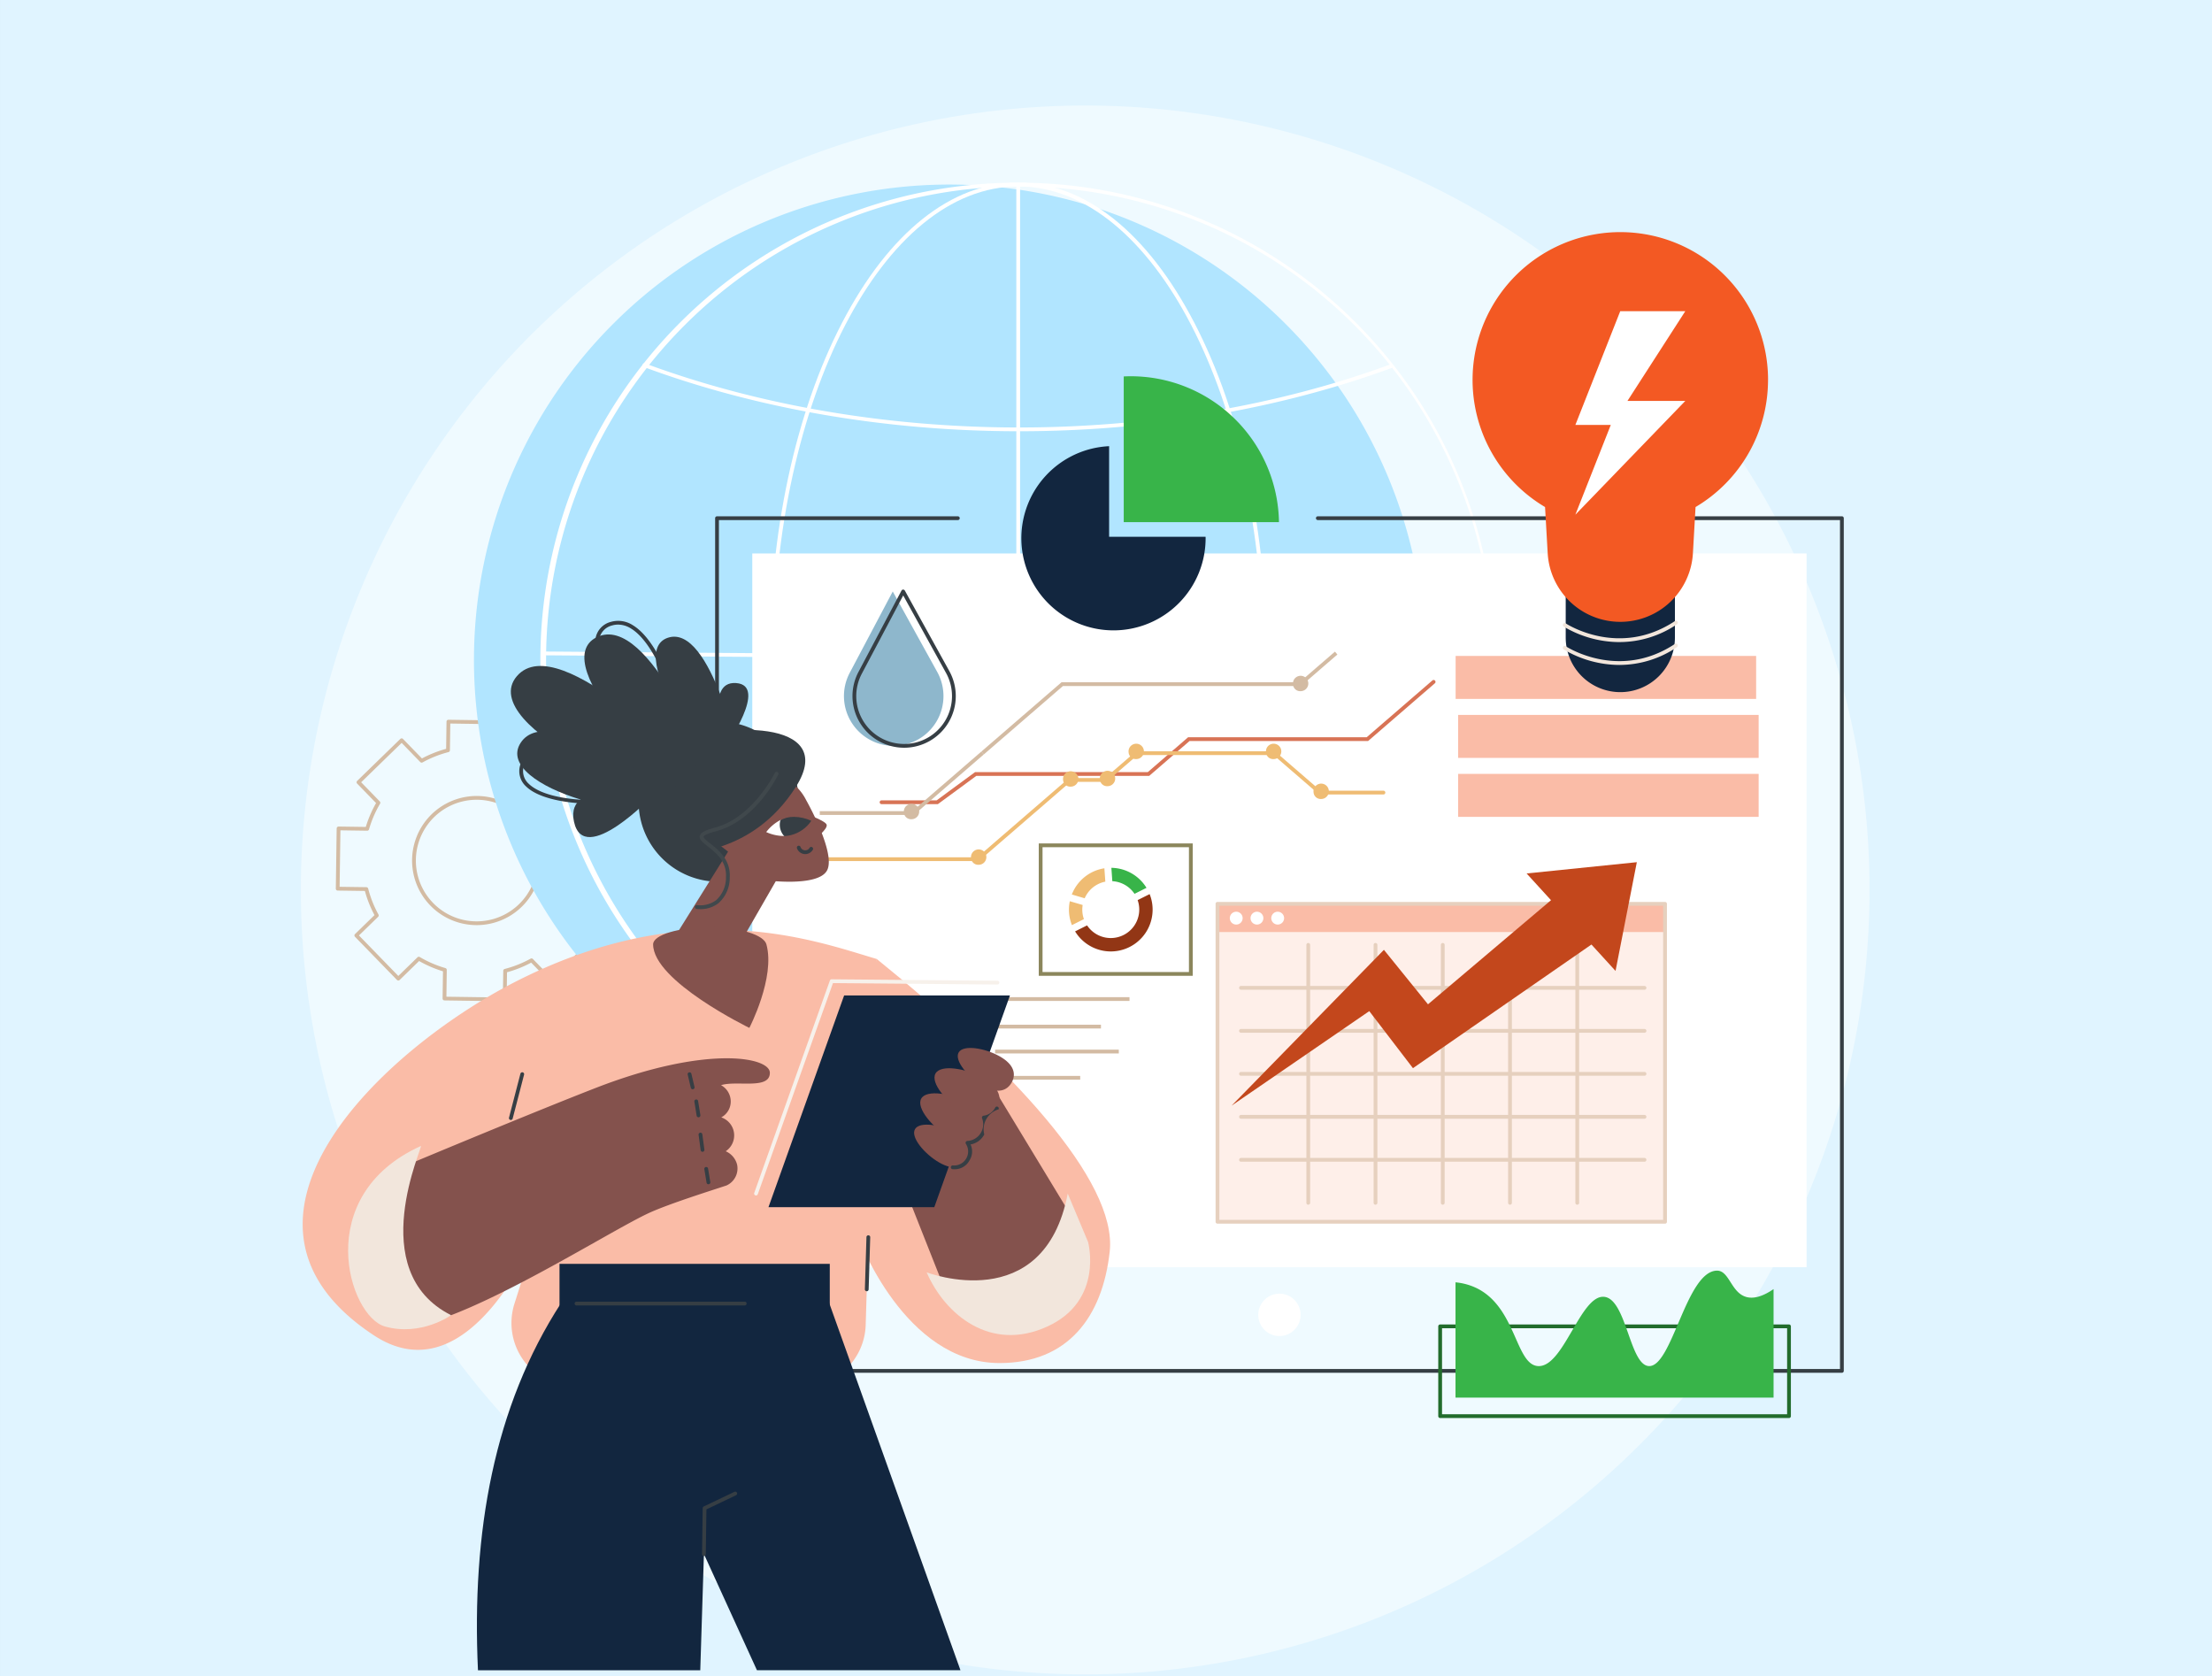 <svg xmlns="http://www.w3.org/2000/svg" xmlns:xlink="http://www.w3.org/1999/xlink" width="420.033" height="318.233" viewBox="0 0 420.033 318.233">
  <rect x="0" y="0" width="420.033" height="318.233" fill="#333333" stroke="none"/>
  <defs>
    <clipPath id="clip-path">
      <rect id="Rectángulo_403439" data-name="Rectángulo 403439" width="298" height="298" transform="translate(-0.104 -0.104)" fill="none"/>
    </clipPath>
    <clipPath id="clip-path-2">
      <path id="Trazado_886079" data-name="Trazado 886079" d="M546.732,829.884a7.614,7.614,0,0,0-3.87,2.722,6.577,6.577,0,0,0,8.565-2.142,8.142,8.142,0,0,0-3.288-.747,5.8,5.8,0,0,0-1.407.167" transform="translate(-542.862 -829.717)" fill="none"/>
    </clipPath>
  </defs>
  <g id="Grupo_1103085" data-name="Grupo 1103085" transform="translate(-179.983 -5846.027)">
    <g id="Grupo_1099963" data-name="Grupo 1099963" transform="translate(0.017 3491.615)">
      <rect id="Rectángulo_35205" data-name="Rectángulo 35205" width="420.033" height="318.233" transform="translate(179.967 2354.412)" fill="#e0f4ff"/>
      <g id="Grupo_1102186" data-name="Grupo 1102186" transform="translate(237.087 2374.438)">
        <g id="Grupo_1102181" data-name="Grupo 1102181" transform="translate(0.051 0.051)">
          <g id="Grupo_1102180" data-name="Grupo 1102180" clip-path="url(#clip-path)">
            <path id="Trazado_885997" data-name="Trazado 885997" d="M297.87,148.935A148.935,148.935,0,1,1,148.935,0,148.935,148.935,0,0,1,297.87,148.935" transform="translate(-0.039 -0.039)" fill="#effaff"/>
            <path id="Trazado_885998" data-name="Trazado 885998" d="M72.834,769.9h-.005l-11.439-.163a.359.359,0,0,1-.354-.364l.074-5.166a21.875,21.875,0,0,1-4.533-1.953l-3.7,3.6a.359.359,0,0,1-.508-.007l-7.973-8.2a.359.359,0,0,1,.007-.507l3.7-3.6a21.863,21.863,0,0,1-1.823-4.587l-5.166-.074a.359.359,0,0,1-.354-.364l.163-11.439a.364.364,0,0,1,.364-.354l5.166.074a21.875,21.875,0,0,1,1.953-4.533l-3.6-3.7a.359.359,0,0,1,.007-.508l8.2-7.973a.368.368,0,0,1,.255-.1.36.36,0,0,1,.252.109l3.6,3.7a21.866,21.866,0,0,1,4.587-1.823l.074-5.166a.354.354,0,0,1,.364-.354l11.439.164a.359.359,0,0,1,.354.364l-.074,5.166A21.867,21.867,0,0,1,78.4,724.09l3.7-3.6a.4.4,0,0,1,.255-.1.36.36,0,0,1,.252.109l7.973,8.2a.359.359,0,0,1-.007.508l-3.7,3.6A21.877,21.877,0,0,1,88.7,737.4l5.166.074a.359.359,0,0,1,.354.364l-.164,11.439a.354.354,0,0,1-.364.354l-5.166-.074a21.89,21.89,0,0,1-1.953,4.533l3.6,3.7a.359.359,0,0,1-.007.508l-8.2,7.973a.359.359,0,0,1-.508-.007l-3.6-3.7a21.892,21.892,0,0,1-4.587,1.823l-.074,5.166a.359.359,0,0,1-.359.354m-11.075-.876,10.721.153.073-5.079a.359.359,0,0,1,.269-.342,21.152,21.152,0,0,0,4.926-1.958.359.359,0,0,1,.431.064l3.54,3.643,7.689-7.473-3.54-3.643a.359.359,0,0,1-.052-.432,21.16,21.16,0,0,0,2.1-4.868.364.364,0,0,1,.35-.259l5.079.073.153-10.721-5.079-.073a.359.359,0,0,1-.342-.269,21.159,21.159,0,0,0-1.958-4.926.359.359,0,0,1,.064-.431l3.642-3.54-7.473-7.689-3.642,3.54a.359.359,0,0,1-.432.052,21.151,21.151,0,0,0-4.868-2.1.359.359,0,0,1-.259-.35l.073-5.079L62.5,717.166l-.072,5.079a.359.359,0,0,1-.269.342,21.16,21.16,0,0,0-4.926,1.958.359.359,0,0,1-.431-.064l-3.54-3.642-7.689,7.473,3.54,3.642a.359.359,0,0,1,.052.432,21.15,21.15,0,0,0-2.1,4.868.351.351,0,0,1-.35.259l-5.079-.073-.153,10.721,5.079.073a.359.359,0,0,1,.342.269,21.144,21.144,0,0,0,1.957,4.926.359.359,0,0,1-.064.431l-3.642,3.54,7.473,7.689,3.642-3.54a.359.359,0,0,1,.432-.052,21.144,21.144,0,0,0,4.868,2.1.359.359,0,0,1,.259.35Zm5.733-13.593a12.26,12.26,0,1,1,8.547-3.464,12.231,12.231,0,0,1-8.547,3.464m0-23.8a11.543,11.543,0,1,0,8.283,3.494,11.508,11.508,0,0,0-8.283-3.494" transform="translate(-34.165 -599.866)" fill="#d3bba3"/>
            <path id="Trazado_885999" data-name="Trazado 885999" d="M382.453,182.961A90.271,90.271,0,1,1,292.7,92.171a90.271,90.271,0,0,1,89.75,90.789" transform="translate(-169.086 -77.206)" fill="#b1e5ff"/>
            <path id="Trazado_886000" data-name="Trazado 886000" d="M370.682,271.224l-.536,0a90.63,90.63,0,0,1,.507-181.259l.537,0a90.63,90.63,0,0,1,90.107,91.15l-.359,0,.359,0a90.63,90.63,0,0,1-90.614,90.108m-.023-180.542a89.908,89.908,0,1,0,.526,0h-.526" transform="translate(-234.495 -75.359)" fill="#fff"/>
            <path id="Trazado_886001" data-name="Trazado 886001" d="M470.054,313.58c-25.07,0-49.712-4.221-71.262-12.207a.359.359,0,0,1,.25-.673c21.471,7.957,46.027,12.162,71.013,12.162,24.794,0,49.186-4.145,70.539-11.987a.359.359,0,1,1,.247.674c-21.431,7.871-45.909,12.031-70.786,12.031" transform="translate(-333.723 -251.775)" fill="#fff"/>
            <path id="Trazado_886002" data-name="Trazado 886002" d="M393.84,917.21a.359.359,0,0,1-.126-.695C415.469,908.327,440.4,904,465.8,904c25.269,0,50.08,4.284,71.752,12.389a.359.359,0,1,1-.251.672c-21.592-8.075-46.317-12.344-71.5-12.344-25.321,0-50.161,4.312-71.838,12.47a.363.363,0,0,1-.126.023" transform="translate(-329.473 -756.893)" fill="#fff"/>
            <path id="Trazado_886003" data-name="Trazado 886003" d="M593.919,271.225c-12.659,0-24.542-9.458-33.459-26.633-8.878-17.1-13.767-39.828-13.767-64s4.889-46.9,13.767-64c8.917-17.175,20.8-26.633,33.459-26.633s24.542,9.459,33.459,26.633c8.878,17.1,13.768,39.828,13.768,64s-4.889,46.9-13.768,64c-8.917,17.175-20.8,26.633-33.459,26.633m0-180.542c-25.645,0-46.509,40.334-46.509,89.912s20.864,89.912,46.509,89.912,46.508-40.335,46.508-89.912-20.864-89.912-46.508-89.912" transform="translate(-457.746 -75.36)" fill="#fff"/>
            <path id="Trazado_886004" data-name="Trazado 886004" d="M834.987,272.094a.359.359,0,0,1-.359-.359V91.5a.359.359,0,0,1,.718,0v180.23a.359.359,0,0,1-.359.359" transform="translate(-698.814 -76.349)" fill="#fff"/>
            <path id="Trazado_886005" data-name="Trazado 886005" d="M460.682,638.987h0l-180.616-1.408a.359.359,0,0,1,0-.718h0l180.616,1.408a.359.359,0,0,1,0,.718" transform="translate(-234.219 -533.238)" fill="#fff"/>
            <path id="Trazado_886006" data-name="Trazado 886006" d="M697.2,641.752h-213.6a.359.359,0,0,1-.359-.359v-161.9a.359.359,0,0,1,.359-.359h45.729a.359.359,0,1,1,0,.718h-45.37V641.034H696.839V479.85H597.687a.359.359,0,1,1,0-.718H697.2a.359.359,0,0,1,.359.359v161.9a.359.359,0,0,1-.359.359" transform="translate(-404.618 -401.182)" fill="#363e44"/>
            <rect id="Rectángulo_403427" data-name="Rectángulo 403427" width="200.2" height="135.516" transform="translate(85.678 85.01)" fill="#fff"/>
            <path id="Trazado_886007" data-name="Trazado 886007" d="M1124.928,1389.965a4.021,4.021,0,1,1-4.021-4.021,4.021,4.021,0,0,1,4.021,4.021" transform="translate(-935.129 -1160.392)" fill="#fff"/>
            <path id="Trazado_886010" data-name="Trazado 886010" d="M686.284,693.637H675.592a.359.359,0,0,1,0-.718h10.456l7.292-5.359h32.8l7.657-6.62h33.909l12.478-10.788a.359.359,0,1,1,.47.543l-12.681,10.963H734.064l-7.657,6.62H693.576Z" transform="translate(-565.364 -561.036)" fill="#d87355"/>
            <path id="Trazado_886011" data-name="Trazado 886011" d="M634.6,774.08H604.586a.359.359,0,1,1,0-.718H634.33l17.4-15.043h6.854l5.888-5.09h26.366l8.656,7.483h11.949a.359.359,0,0,1,0,.718H699.225l-8.656-7.484H664.738l-5.888,5.09H652Z" transform="translate(-505.916 -630.664)" fill="#efbc73"/>
            <path id="Trazado_886012" data-name="Trazado 886012" d="M1181.406,794.791a1.459,1.459,0,1,1,1.444,1.249,1.357,1.357,0,0,1-1.444-1.249" transform="translate(-989.147 -664.416)" fill="#efbc73"/>
            <path id="Trazado_886013" data-name="Trazado 886013" d="M1125.945,748.237a1.459,1.459,0,1,1,1.444,1.249,1.357,1.357,0,0,1-1.444-1.249" transform="translate(-942.713 -625.439)" fill="#efbc73"/>
            <path id="Trazado_886014" data-name="Trazado 886014" d="M965.65,748.237a1.459,1.459,0,1,1,1.444,1.249,1.357,1.357,0,0,1-1.444-1.249" transform="translate(-808.509 -625.439)" fill="#efbc73"/>
            <path id="Trazado_886015" data-name="Trazado 886015" d="M932.168,779.845a1.459,1.459,0,1,1,1.444,1.249,1.357,1.357,0,0,1-1.444-1.249" transform="translate(-780.477 -651.902)" fill="#efbc73"/>
            <path id="Trazado_886016" data-name="Trazado 886016" d="M889.232,780.386a1.459,1.459,0,1,1,1.444,1.249,1.357,1.357,0,0,1-1.444-1.249" transform="translate(-744.53 -652.355)" fill="#efbc73"/>
            <path id="Trazado_886017" data-name="Trazado 886017" d="M781.857,871.532a1.459,1.459,0,1,1,1.444,1.249,1.357,1.357,0,0,1-1.444-1.249" transform="translate(-654.633 -728.665)" fill="#efbc73"/>
            <path id="Trazado_886018" data-name="Trazado 886018" d="M794.31,656.526l-.469-.543,15.219-13.158h45.194l6.727-5.816.47.543-6.929,5.991H809.327Z" transform="translate(-664.666 -533.361)" fill="#d3bba3"/>
            <path id="Trazado_886019" data-name="Trazado 886019" d="M623.19,765.606H605.317v-.718h17.606L636,753.58l.469.543Z" transform="translate(-506.828 -630.958)" fill="#d3bba3"/>
            <path id="Trazado_886020" data-name="Trazado 886020" d="M703.513,818.389a1.459,1.459,0,1,1,1.444,1.249,1.357,1.357,0,0,1-1.444-1.249" transform="translate(-589.041 -684.173)" fill="#d3bba3"/>
            <path id="Trazado_886021" data-name="Trazado 886021" d="M1157.444,669.018a1.459,1.459,0,1,1,1.444,1.249,1.357,1.357,0,0,1-1.444-1.249" transform="translate(-969.085 -559.115)" fill="#d3bba3"/>
            <rect id="Rectángulo_403428" data-name="Rectángulo 403428" width="84.987" height="60.363" transform="translate(174.011 151.53)" fill="#feefe9"/>
            <path id="Trazado_886094" data-name="Trazado 886094" d="M0,0H84.987V5.357H0Z" transform="translate(174.011 151.53)" fill="#fabca7"/>
            <path id="Trazado_886022" data-name="Trazado 886022" d="M1152.436,990.054h-84.988a.359.359,0,0,1-.359-.359V929.332a.359.359,0,0,1,.359-.359h84.988a.359.359,0,0,1,.359.359V989.7a.359.359,0,0,1-.359.359m-84.629-.718h84.27V929.691h-84.27Z" transform="translate(-893.437 -777.802)" fill="#e6d0be"/>
            <path id="Trazado_886023" data-name="Trazado 886023" d="M1086.13,941.6a1.218,1.218,0,1,1-1.218-1.218,1.218,1.218,0,0,1,1.218,1.218" transform="translate(-907.339 -787.351)" fill="#fff"/>
            <path id="Trazado_886024" data-name="Trazado 886024" d="M1110.315,941.6a1.218,1.218,0,1,1-1.218-1.218,1.218,1.218,0,0,1,1.218,1.218" transform="translate(-927.587 -787.351)" fill="#fff"/>
            <path id="Trazado_886025" data-name="Trazado 886025" d="M1134.5,941.6a1.218,1.218,0,1,1-1.218-1.218,1.218,1.218,0,0,1,1.218,1.218" transform="translate(-947.835 -787.351)" fill="#fff"/>
            <path id="Trazado_886026" data-name="Trazado 886026" d="M1171.532,1228.308h-76.62a.359.359,0,0,1,0-.718h76.62a.359.359,0,1,1,0,.718" transform="translate(-916.431 -1027.813)" fill="#e6d0be"/>
            <path id="Trazado_886027" data-name="Trazado 886027" d="M1171.532,1178.159h-76.62a.359.359,0,0,1,0-.718h76.62a.359.359,0,0,1,0,.718" transform="translate(-916.431 -985.827)" fill="#e6d0be"/>
            <path id="Trazado_886028" data-name="Trazado 886028" d="M1171.532,1128.01h-76.62a.359.359,0,0,1,0-.718h76.62a.359.359,0,0,1,0,.718" transform="translate(-916.431 -943.841)" fill="#e6d0be"/>
            <path id="Trazado_886029" data-name="Trazado 886029" d="M1171.532,1077.862h-76.62a.359.359,0,0,1,0-.718h76.62a.359.359,0,1,1,0,.718" transform="translate(-916.431 -901.855)" fill="#e6d0be"/>
            <path id="Trazado_886030" data-name="Trazado 886030" d="M1171.532,1027.713h-76.62a.359.359,0,0,1,0-.718h76.62a.359.359,0,0,1,0,.718" transform="translate(-916.431 -859.869)" fill="#e6d0be"/>
            <path id="Trazado_886031" data-name="Trazado 886031" d="M1487.18,1026.54a.359.359,0,0,1-.359-.359V977.205a.359.359,0,1,1,.718,0v48.976a.359.359,0,0,1-.359.359" transform="translate(-1244.849 -817.883)" fill="#e6d0be"/>
            <path id="Trazado_886032" data-name="Trazado 886032" d="M1408.726,1026.54a.359.359,0,0,1-.359-.359V977.205a.359.359,0,1,1,.718,0v48.976a.359.359,0,0,1-.359.359" transform="translate(-1179.165 -817.883)" fill="#e6d0be"/>
            <path id="Trazado_886033" data-name="Trazado 886033" d="M1330.272,1026.54a.359.359,0,0,1-.359-.359V977.205a.359.359,0,1,1,.718,0v48.976a.359.359,0,0,1-.359.359" transform="translate(-1113.481 -817.883)" fill="#e6d0be"/>
            <path id="Trazado_886034" data-name="Trazado 886034" d="M1251.82,1026.54a.359.359,0,0,1-.359-.359V977.205a.359.359,0,1,1,.718,0v48.976a.359.359,0,0,1-.359.359" transform="translate(-1047.799 -817.883)" fill="#e6d0be"/>
            <path id="Trazado_886035" data-name="Trazado 886035" d="M1173.366,1026.54a.359.359,0,0,1-.359-.359V977.205a.359.359,0,1,1,.718,0v48.976a.359.359,0,0,1-.359.359" transform="translate(-982.115 -817.883)" fill="#e6d0be"/>
            <path id="Trazado_886036" data-name="Trazado 886036" d="M1162.732,882.607l-20.93,2.141,4.632,5.077-23.359,19.768-8.369-10.344-28.922,29.584,26.142-17.948,8.294,10.831,33.894-23.475,4.574,5.013Z" transform="translate(-909.089 -738.984)" fill="#c3471c"/>
            <rect id="Rectángulo_403430" data-name="Rectángulo 403430" width="28.517" height="24.421" transform="translate(100.058 169.666)" fill="#d3bba3"/>
            <rect id="Rectángulo_403431" data-name="Rectángulo 403431" width="28.517" height="24.421" transform="translate(140.435 140.419)" fill="#fff"/>
            <path id="Trazado_886037" data-name="Trazado 886037" d="M890.045,885.856H860.811V860.717h29.234Zm-28.517-.718h27.8v-23.7h-27.8Z" transform="translate(-720.735 -720.656)" fill="#8b865c"/>
            <rect id="Rectángulo_403432" data-name="Rectángulo 403432" width="25.52" height="0.718" transform="translate(131.788 169.25)" fill="#d3bba3"/>
            <rect id="Rectángulo_403433" data-name="Rectángulo 403433" width="20.1" height="0.718" transform="translate(131.788 174.481)" fill="#d3bba3"/>
            <rect id="Rectángulo_403434" data-name="Rectángulo 403434" width="23.487" height="0.718" transform="translate(131.788 179.219)" fill="#d3bba3"/>
            <rect id="Rectángulo_403435" data-name="Rectángulo 403435" width="16.158" height="0.718" transform="translate(131.788 184.203)" fill="#d3bba3"/>
            <path id="Trazado_886038" data-name="Trazado 886038" d="M904.365,892.73a5.394,5.394,0,0,1,1.381-.471l-.178-2.539a7.932,7.932,0,0,0-6.183,4.976l2.441.719a5.385,5.385,0,0,1,2.54-2.684" transform="translate(-753.03 -744.939)" fill="#efbc73"/>
            <path id="Trazado_886039" data-name="Trazado 886039" d="M898.9,931.532a5.377,5.377,0,0,1-.236-2.683l-2.441-.719a7.9,7.9,0,0,0,.4,4.54Z" transform="translate(-750.249 -777.097)" fill="#efbc73"/>
            <path id="Trazado_886040" data-name="Trazado 886040" d="M917.348,919.844l-2.277,1.138a5.409,5.409,0,0,1-9.6,4.8l-2.277,1.139a7.941,7.941,0,0,0,14.155-7.079" transform="translate(-756.219 -770.159)" fill="#923615"/>
            <path id="Trazado_886041" data-name="Trazado 886041" d="M945.708,891.7a5.419,5.419,0,0,1,4.215,2.4l2.276-1.139a7.956,7.956,0,0,0-6.669-3.8Z" transform="translate(-791.664 -744.468)" fill="#38b449"/>
            <rect id="Rectángulo_403436" data-name="Rectángulo 403436" width="57.062" height="8.161" transform="translate(219.235 104.465)" fill="#fabca7"/>
            <rect id="Rectángulo_403437" data-name="Rectángulo 403437" width="57.062" height="8.161" transform="translate(219.713 115.662)" fill="#fabca7"/>
            <rect id="Rectángulo_403438" data-name="Rectángulo 403438" width="57.062" height="8.162" transform="translate(219.713 126.857)" fill="#fabca7"/>
            <path id="Trazado_886042" data-name="Trazado 886042" d="M989.422,343.459a28.145,28.145,0,0,0-28.139-27.7c-.45,0-.9.013-1.34.034v27.67Z" transform="translate(-803.731 -264.398)" fill="#38b449"/>
            <path id="Trazado_886043" data-name="Trazado 886043" d="M857.175,414.563v-17.2A17.495,17.495,0,1,0,875.5,414.84c0-.093-.005-.185-.007-.278Z" transform="translate(-703.74 -332.725)" fill="#12263f"/>
            <path id="Trazado_886044" data-name="Trazado 886044" d="M1393.438,1439.617H1327.2a.359.359,0,0,1-.359-.359v-17.046a.359.359,0,0,1,.359-.359h66.243a.359.359,0,0,1,.359.359v17.046a.359.359,0,0,1-.359.359m-65.884-.718h65.525v-16.328h-65.525Z" transform="translate(-1110.905 -1190.456)" fill="#226c2c"/>
            <path id="Trazado_886045" data-name="Trazado 886045" d="M1402.137,1364.021c-2.825-.856-3.16-5.031-5.516-4.972-5.835.147-8.484,18.359-12.909,18.119-3.653-.2-4.251-12.74-8.481-13.147-4.515-.434-7.7,13.481-12.576,13.147-4.282-.294-4.111-11.181-11.7-14.825a11.7,11.7,0,0,0-3.95-1.075v21.884H1407.4v-20.6c-2.279,1.566-3.976,1.864-5.264,1.473" transform="translate(-1127.793 -1137.874)" fill="#38b449"/>
            <path id="Trazado_886046" data-name="Trazado 886046" d="M642.932,596.137a9.449,9.449,0,0,1-8.352-13.867l8.169-15.442,8.452,15.289a9.449,9.449,0,0,1-8.269,14.02" transform="translate(-530.398 -474.603)" fill="#8eb7cc"/>
            <path id="Trazado_886047" data-name="Trazado 886047" d="M653.251,594.651a9.807,9.807,0,0,1-8.669-14.394l8.169-15.442a.358.358,0,0,1,.314-.191.385.385,0,0,1,.317.185l8.452,15.29a9.808,9.808,0,0,1-8.583,14.553m-.176-28.914-7.859,14.855a9.09,9.09,0,1,0,15.99-.147Z" transform="translate(-538.739 -472.759)" fill="#363e44"/>
            <path id="Trazado_886048" data-name="Trazado 886048" d="M1485.931,588.528a10.368,10.368,0,0,1-10.368-10.368v-8.242H1496.3v8.242a10.368,10.368,0,0,1-10.368,10.368" transform="translate(-1235.424 -477.191)" fill="#12263f"/>
            <path id="Trazado_886049" data-name="Trazado 886049" d="M1423.013,175.738a28.055,28.055,0,1,0-42.345,24.14l.5,8.783a13.811,13.811,0,0,0,27.576,0l.5-8.783a28.036,28.036,0,0,0,13.763-24.14" transform="translate(-1144.451 -123.684)" fill="#f35923"/>
            <path id="Trazado_886050" data-name="Trazado 886050" d="M1482.977,605.111a20.869,20.869,0,0,1-10.607-2.947.359.359,0,0,1,.4-.6c.1.067,10.068,6.6,20.712-.436a.359.359,0,0,1,.4.6,19.483,19.483,0,0,1-10.9,3.379" transform="translate(-1232.618 -503.275)" fill="#f2e6dc"/>
            <path id="Trazado_886051" data-name="Trazado 886051" d="M1482.977,631.769a20.868,20.868,0,0,1-10.607-2.947.359.359,0,0,1,.4-.6c.1.067,10.068,6.6,20.712-.436a.359.359,0,0,1,.4.6,19.483,19.483,0,0,1-10.9,3.379" transform="translate(-1232.618 -525.594)" fill="#f2e6dc"/>
            <path id="Trazado_886052" data-name="Trazado 886052" d="M1492.069,242.4l8.52-21.6h12.353l-10.983,17.04h10.983l-20.873,21.6,6.723-17.04Z" transform="translate(-1250.097 -181.794)" fill="#fff"/>
            <path id="Trazado_886053" data-name="Trazado 886053" d="M641.681,1048.368s8.727,23.882,26.8,23.882c12.951,0,19.538-8.7,20.921-21.145,1.5-13.53-19.107-35.279-44.237-55.574,0,0-8.775,33.092-3.484,52.837" transform="translate(-535.853 -833.527)" fill="#fabca7"/>
            <path id="Trazado_886054" data-name="Trazado 886054" d="M46.768,1018.421s-12.624,32.217-31.141,20.03c-33.085-21.776,1.831-54.429,27.087-67.243,32.868-16.675,56.646-7.678,68.4-4.212l-2.1,69.482a12.1,12.1,0,0,1-12.119,11.729H53.874a12.1,12.1,0,0,1-11.558-15.757Z" transform="translate(-1.802 -804.992)" fill="#fabca7"/>
            <path id="Trazado_886055" data-name="Trazado 886055" d="M243.1,1136.753a.369.369,0,0,1-.091-.012.359.359,0,0,1-.257-.438l2.164-8.335a.359.359,0,1,1,.695.18l-2.164,8.335a.359.359,0,0,1-.347.269" transform="translate(-203.268 -944.182)" fill="#363e44"/>
            <path id="Trazado_886056" data-name="Trazado 886056" d="M658.3,1328.539h-.011a.359.359,0,0,1-.348-.37l.3-9.887a.359.359,0,1,1,.717.022l-.3,9.887a.359.359,0,0,1-.359.348" transform="translate(-550.885 -1103.452)" fill="#363e44"/>
            <path id="Trazado_886057" data-name="Trazado 886057" d="M74.264,1131.123s22.589-9.451,34.685-14.149c20.96-8.14,33.029-5.888,33.044-2.874.016,3.27-6.271,1.406-9.269,2.356a3.538,3.538,0,0,1,1.832,2.841,3.418,3.418,0,0,1-1.787,3.273,3.62,3.62,0,0,1,.843,6.433,3.782,3.782,0,0,1,2.166,2.553,3.551,3.551,0,0,1-2.006,3.94c-2.73.914-10.89,3.461-14.721,5.222-7.539,3.465-32.777,19.639-44.9,21.547-9.091.363-13.317-12.327-9.524-22.334,2.387-6.3,9.641-8.81,9.641-8.81" transform="translate(-52.979 -930.495)" fill="#84524d"/>
            <path id="Trazado_886058" data-name="Trazado 886058" d="M471.437,1241.41a.359.359,0,0,1-.354-.3l-.421-2.561a.359.359,0,0,1,.709-.116l.421,2.561a.359.359,0,0,1-.3.412.354.354,0,0,1-.058,0" transform="translate(-394.087 -1036.638)" fill="#363e44"/>
            <path id="Trazado_886059" data-name="Trazado 886059" d="M464.711,1201.784a.359.359,0,0,1-.355-.311l-.391-2.911a.359.359,0,1,1,.711-.1l.391,2.911a.359.359,0,0,1-.356.407" transform="translate(-388.482 -1003.17)" fill="#363e44"/>
            <path id="Trazado_886060" data-name="Trazado 886060" d="M459.809,1162.687a.359.359,0,0,1-.354-.3c-.079-.478-.147-.911-.215-1.343s-.136-.862-.215-1.339a.359.359,0,0,1,.708-.117c.079.479.147.912.216,1.344s.136.862.215,1.338a.359.359,0,0,1-.354.417" transform="translate(-384.344 -970.627)" fill="#363e44"/>
            <path id="Trazado_886061" data-name="Trazado 886061" d="M452.162,1130.921a.359.359,0,0,1-.349-.276l-.591-2.5a.359.359,0,0,1,.7-.165l.591,2.5a.359.359,0,0,1-.267.432.352.352,0,0,1-.083.01" transform="translate(-377.807 -944.182)" fill="#363e44"/>
            <path id="Trazado_886062" data-name="Trazado 886062" d="M680.806,1153.22l10.516,26.563a13.768,13.768,0,1,0,24.574-12.208l-14.6-24.079Z" transform="translate(-570.03 -957.407)" fill="#84524d"/>
            <path id="Trazado_886063" data-name="Trazado 886063" d="M529.123,1060.248a.359.359,0,0,1-.338-.479l14.363-40.326a.359.359,0,0,1,.338-.238h0l31.487.275a.359.359,0,0,1,.356.362.364.364,0,0,1-.362.356l-31.232-.273-14.277,40.085a.359.359,0,0,1-.338.239" transform="translate(-442.736 -853.346)" fill="#f7f1eb"/>
            <path id="Trazado_886064" data-name="Trazado 886064" d="M576.995,1078.256H545.508l14.363-40.195h31.488Z" transform="translate(-456.754 -869.135)" fill="#12263f"/>
            <path id="Trazado_886065" data-name="Trazado 886065" d="M723.371,1190.371c2.777,1.581,3.113,3.431,2.233,4.977s-2.643,2.2-5.42.621-5.517-4.8-4.637-6.345,5.046-.834,7.823.747" transform="translate(-598.976 -995.306)" fill="#84524d"/>
            <path id="Trazado_886066" data-name="Trazado 886066" d="M731.789,1154.086c3.219,1.832,3.608,3.977,2.589,5.768s-3.063,2.552-6.281.72-6.394-5.562-5.375-7.354,5.849-.966,9.067.866" transform="translate(-604.96 -964.713)" fill="#84524d"/>
            <path id="Trazado_886067" data-name="Trazado 886067" d="M771.112,1106.493c2.777,1.581,4.54.925,5.42-.621s.544-3.4-2.233-4.977-6.943-2.293-7.823-.747,1.86,4.765,4.637,6.345" transform="translate(-641.614 -920.394)" fill="#84524d"/>
            <path id="Trazado_886068" data-name="Trazado 886068" d="M744.751,1131.313c3.219,1.832,5.262,1.072,6.281-.72s.63-3.937-2.589-5.768-8.048-2.657-9.067-.866,2.156,5.522,5.375,7.354" transform="translate(-618.904 -940.215)" fill="#84524d"/>
            <path id="Trazado_886069" data-name="Trazado 886069" d="M758.942,1179.554q-.175,0-.356-.016a.359.359,0,1,1,.065-.715,2.662,2.662,0,0,0,2.468-4.092.359.359,0,0,1,.291-.558,3.163,3.163,0,0,0,2.781-4.29.359.359,0,0,1,.284-.5,2.9,2.9,0,0,0,2.218-1.56.359.359,0,0,1,.624.355,3.952,3.952,0,0,0-2.711,4.763,3.623,3.623,0,0,1-2.605,1.9,3.154,3.154,0,0,1-.184,3,3.193,3.193,0,0,1-2.874,1.711" transform="translate(-634.876 -977.624)" fill="#363e44"/>
            <path id="Trazado_886070" data-name="Trazado 886070" d="M68.918,1213.678c.644-.292-10.965,23.753,5.76,32.12,0,0-5.707,4.084-12.576,2.146s-14.033-24.822,6.816-34.266" transform="translate(-46.183 -1016.164)" fill="#f2e6dc"/>
            <path id="Trazado_886071" data-name="Trazado 886071" d="M730.029,1284.112s22.279,8.588,26.791-14.956l3.862,9.192s3.038,11.112-7.723,16.046-19.421-2.213-22.929-10.282" transform="translate(-611.241 -1062.614)" fill="#f2e6dc"/>
            <path id="Trazado_886072" data-name="Trazado 886072" d="M424.4,733.765A15.206,15.206,0,1,1,409.2,718.559,15.206,15.206,0,0,1,424.4,733.765" transform="translate(-329.901 -601.638)" fill="#363e44"/>
            <path id="Trazado_886073" data-name="Trazado 886073" d="M454.841,845.009c-1.924-1.063-5.221-3.9-6.284-1.978L436.083,862.98c-1.063,1.924,5.318,1.255,7.242,2.318a3.981,3.981,0,0,0,5.409-1.559l7.666-13.321a3.98,3.98,0,0,0-1.559-5.409" transform="translate(-365.041 -705.302)" fill="#84524d"/>
            <path id="Trazado_886074" data-name="Trazado 886074" d="M432.435,961.758c1.724,6.314-3.238,15.867-3.238,15.867s-18.275-8.869-18.275-15.867c0-1.789,4.816-3.238,10.757-3.238s10.286,1.513,10.757,3.238" transform="translate(-344.075 -802.539)" fill="#84524d"/>
            <path id="Trazado_886075" data-name="Trazado 886075" d="M502.448,796.94c-1.726,3.23-11.843,1.841-11.843,1.841l-8.823-6.88a9.328,9.328,0,0,1,16.7-8.325s5.727,10.074,3.969,13.364" transform="translate(-402.579 -651.745)" fill="#84524d"/>
            <path id="Trazado_886076" data-name="Trazado 886076" d="M590.242,826.583s3.565,1.286,3.763,2c.237.847-2.136,2.619-2.136,2.619s-1.562-4.64-1.627-4.615" transform="translate(-494.207 -692.079)" fill="#84524d"/>
            <path id="Trazado_886077" data-name="Trazado 886077" d="M542.862,835.658a8.1,8.1,0,0,1,2.708-2.289c.358-.178,1.112,3.027.691,3.034a8.117,8.117,0,0,1-3.4-.746" transform="translate(-454.539 -697.754)" fill="#fff"/>
          </g>
        </g>
        <g id="Grupo_1102183" data-name="Grupo 1102183" transform="translate(88.374 135.065)">
          <g id="Grupo_1102182" data-name="Grupo 1102182" clip-path="url(#clip-path-2)">
            <path id="Trazado_886078" data-name="Trazado 886078" d="M558.857,821.535a3.188,3.188,0,1,1,2.012,4.035,3.188,3.188,0,0,1-2.012-4.035" transform="translate(-556.115 -821.044)" fill="#363e44"/>
          </g>
        </g>
        <g id="Grupo_1102185" data-name="Grupo 1102185" transform="translate(0.051 0.051)">
          <g id="Grupo_1102184" data-name="Grupo 1102184" clip-path="url(#clip-path)">
            <path id="Trazado_886080" data-name="Trazado 886080" d="M580.213,865.027a1.641,1.641,0,0,1-.187-.011,1.68,1.68,0,0,1-1.381-1.1.359.359,0,0,1,.676-.242.948.948,0,0,0,1.711.165.359.359,0,1,1,.617.367,1.675,1.675,0,0,1-1.436.818" transform="translate(-484.48 -722.935)" fill="#363e44"/>
            <path id="Trazado_886081" data-name="Trazado 886081" d="M421.971,751.648s13.109.578,21.4-12.53-14.458-12.338-23.9-7.9c-6.05,2.84,2.506,20.434,2.506,20.434" transform="translate(-349.415 -609.796)" fill="#363e44"/>
            <path id="Trazado_886082" data-name="Trazado 886082" d="M460.692,803.218a4.848,4.848,0,0,1-.728-.048.359.359,0,0,1,.115-.709,5.1,5.1,0,0,0,3.627-.946,5.773,5.773,0,0,0,1.856-4.374c.176-2.989-1.934-4.645-3.474-5.854-.947-.744-1.632-1.281-1.494-1.955.129-.63.959-1.084,2.959-1.619,7.116-1.9,11.257-10.286,11.3-10.37a.359.359,0,0,1,.646.313c-.173.357-4.322,8.76-11.759,10.75-2.121.568-2.414.937-2.441,1.07-.049.239.663.8,1.234,1.246,1.571,1.233,3.946,3.1,3.747,6.461a6.441,6.441,0,0,1-2.13,4.9,5.55,5.55,0,0,1-3.456,1.138" transform="translate(-384.882 -650.683)" fill="#40484c"/>
            <path id="Trazado_886083" data-name="Trazado 886083" d="M430.2,643.6s-5.528-26.541-13.785-23.859S424.2,646.207,430.2,643.6" transform="translate(-346.736 -518.741)" fill="#363e44"/>
            <path id="Trazado_886084" data-name="Trazado 886084" d="M354.981,643.872s-11.846-31.249-21.889-26.391,14.707,30.727,21.889,26.391" transform="translate(-276.933 -516.583)" fill="#363e44"/>
            <path id="Trazado_886085" data-name="Trazado 886085" d="M280.837,674.6s-26.626-28.411-34.746-18.947,29.338,26.638,34.746,18.947" transform="translate(-205.114 -547.353)" fill="#363e44"/>
            <path id="Trazado_886086" data-name="Trazado 886086" d="M282.321,742.116S258.5,723.6,253.047,732.066s25.777,16.769,29.274,10.051" transform="translate(-211.363 -611.091)" fill="#363e44"/>
            <path id="Trazado_886087" data-name="Trazado 886087" d="M269.265,754.3c-5.528,0-10.8-1.039-13.113-3.273a3.911,3.911,0,0,1-1.132-4.126,5.083,5.083,0,0,1,2.767-3.218c7.7-3.867,27.788,3.71,28.64,4.035l.28.106-.055.294c-.346,1.866-2.416,3.456-5.988,4.6a39.147,39.147,0,0,1-11.4,1.583m-5.6-10.992a12.672,12.672,0,0,0-5.559,1.016,4.336,4.336,0,0,0-2.4,2.772,3.238,3.238,0,0,0,.94,3.414c3.821,3.695,16.277,3.925,23.795,1.522,3.055-.976,4.963-2.3,5.427-3.755-2.028-.745-13.907-4.97-22.2-4.97" transform="translate(-213.398 -621.758)" fill="#363e44"/>
            <path id="Trazado_886088" data-name="Trazado 886088" d="M360.495,628.936c-1.6,0-3.584-.966-5.822-2.853-6.183-5.211-12.757-16.225-11.614-21.653a3.911,3.911,0,0,1,2.891-3.153,5.083,5.083,0,0,1,4.2.63c7.373,4.463,11.646,25.5,11.824,26.395l.059.293-.278.11a3.374,3.374,0,0,1-1.256.23m-13.136-27.149a4.272,4.272,0,0,0-1.208.179,3.237,3.237,0,0,0-2.39,2.612c-1.1,5.2,5.339,15.87,11.374,20.956,2.452,2.066,4.59,2.977,6.067,2.6-.567-2.669-4.795-21.6-11.427-25.61a4.617,4.617,0,0,0-2.416-.734" transform="translate(-287.148 -503.274)" fill="#363e44"/>
            <path id="Trazado_886089" data-name="Trazado 886089" d="M488.419,685.578s-4.23-12.423,1.958-11.983-1.958,11.983-1.958,11.983" transform="translate(-407.776 -563.983)" fill="#363e44"/>
            <path id="Trazado_886090" data-name="Trazado 886090" d="M332.839,800.637s-16.867-3.757-14.972,4.992,14.972-4.992,14.972-4.992" transform="translate(-266.042 -669.684)" fill="#363e44"/>
            <path id="Trazado_886091" data-name="Trazado 886091" d="M248.46,1444.126l10.07,22.063h38.645L272.226,1396.4l-50.878.057c-12.763,19.669-17.02,43.538-15.794,69.737h42.212Z" transform="translate(-171.966 -1169.142)" fill="#12263f"/>
            <path id="Trazado_886092" data-name="Trazado 886092" d="M468.34,1629.092h-.005a.359.359,0,0,1-.354-.364l.126-8.721a.359.359,0,0,1,.2-.319l5.814-2.781a.359.359,0,1,1,.31.647l-5.613,2.685-.123,8.5a.359.359,0,0,1-.359.354" transform="translate(-391.846 -1353.732)" fill="#363e44"/>
            <rect id="Rectángulo_403440" data-name="Rectángulo 403440" width="51.32" height="8.613" transform="translate(49.072 219.888)" fill="#12263f"/>
            <path id="Trazado_886093" data-name="Trazado 886093" d="M351.656,1395.961h-31.94a.359.359,0,1,1,0-.718h31.94a.359.359,0,0,1,0,.718" transform="translate(-267.414 -1168.177)" fill="#363e44"/>
          </g>
        </g>
      </g>
    </g>
  </g>
</svg>
